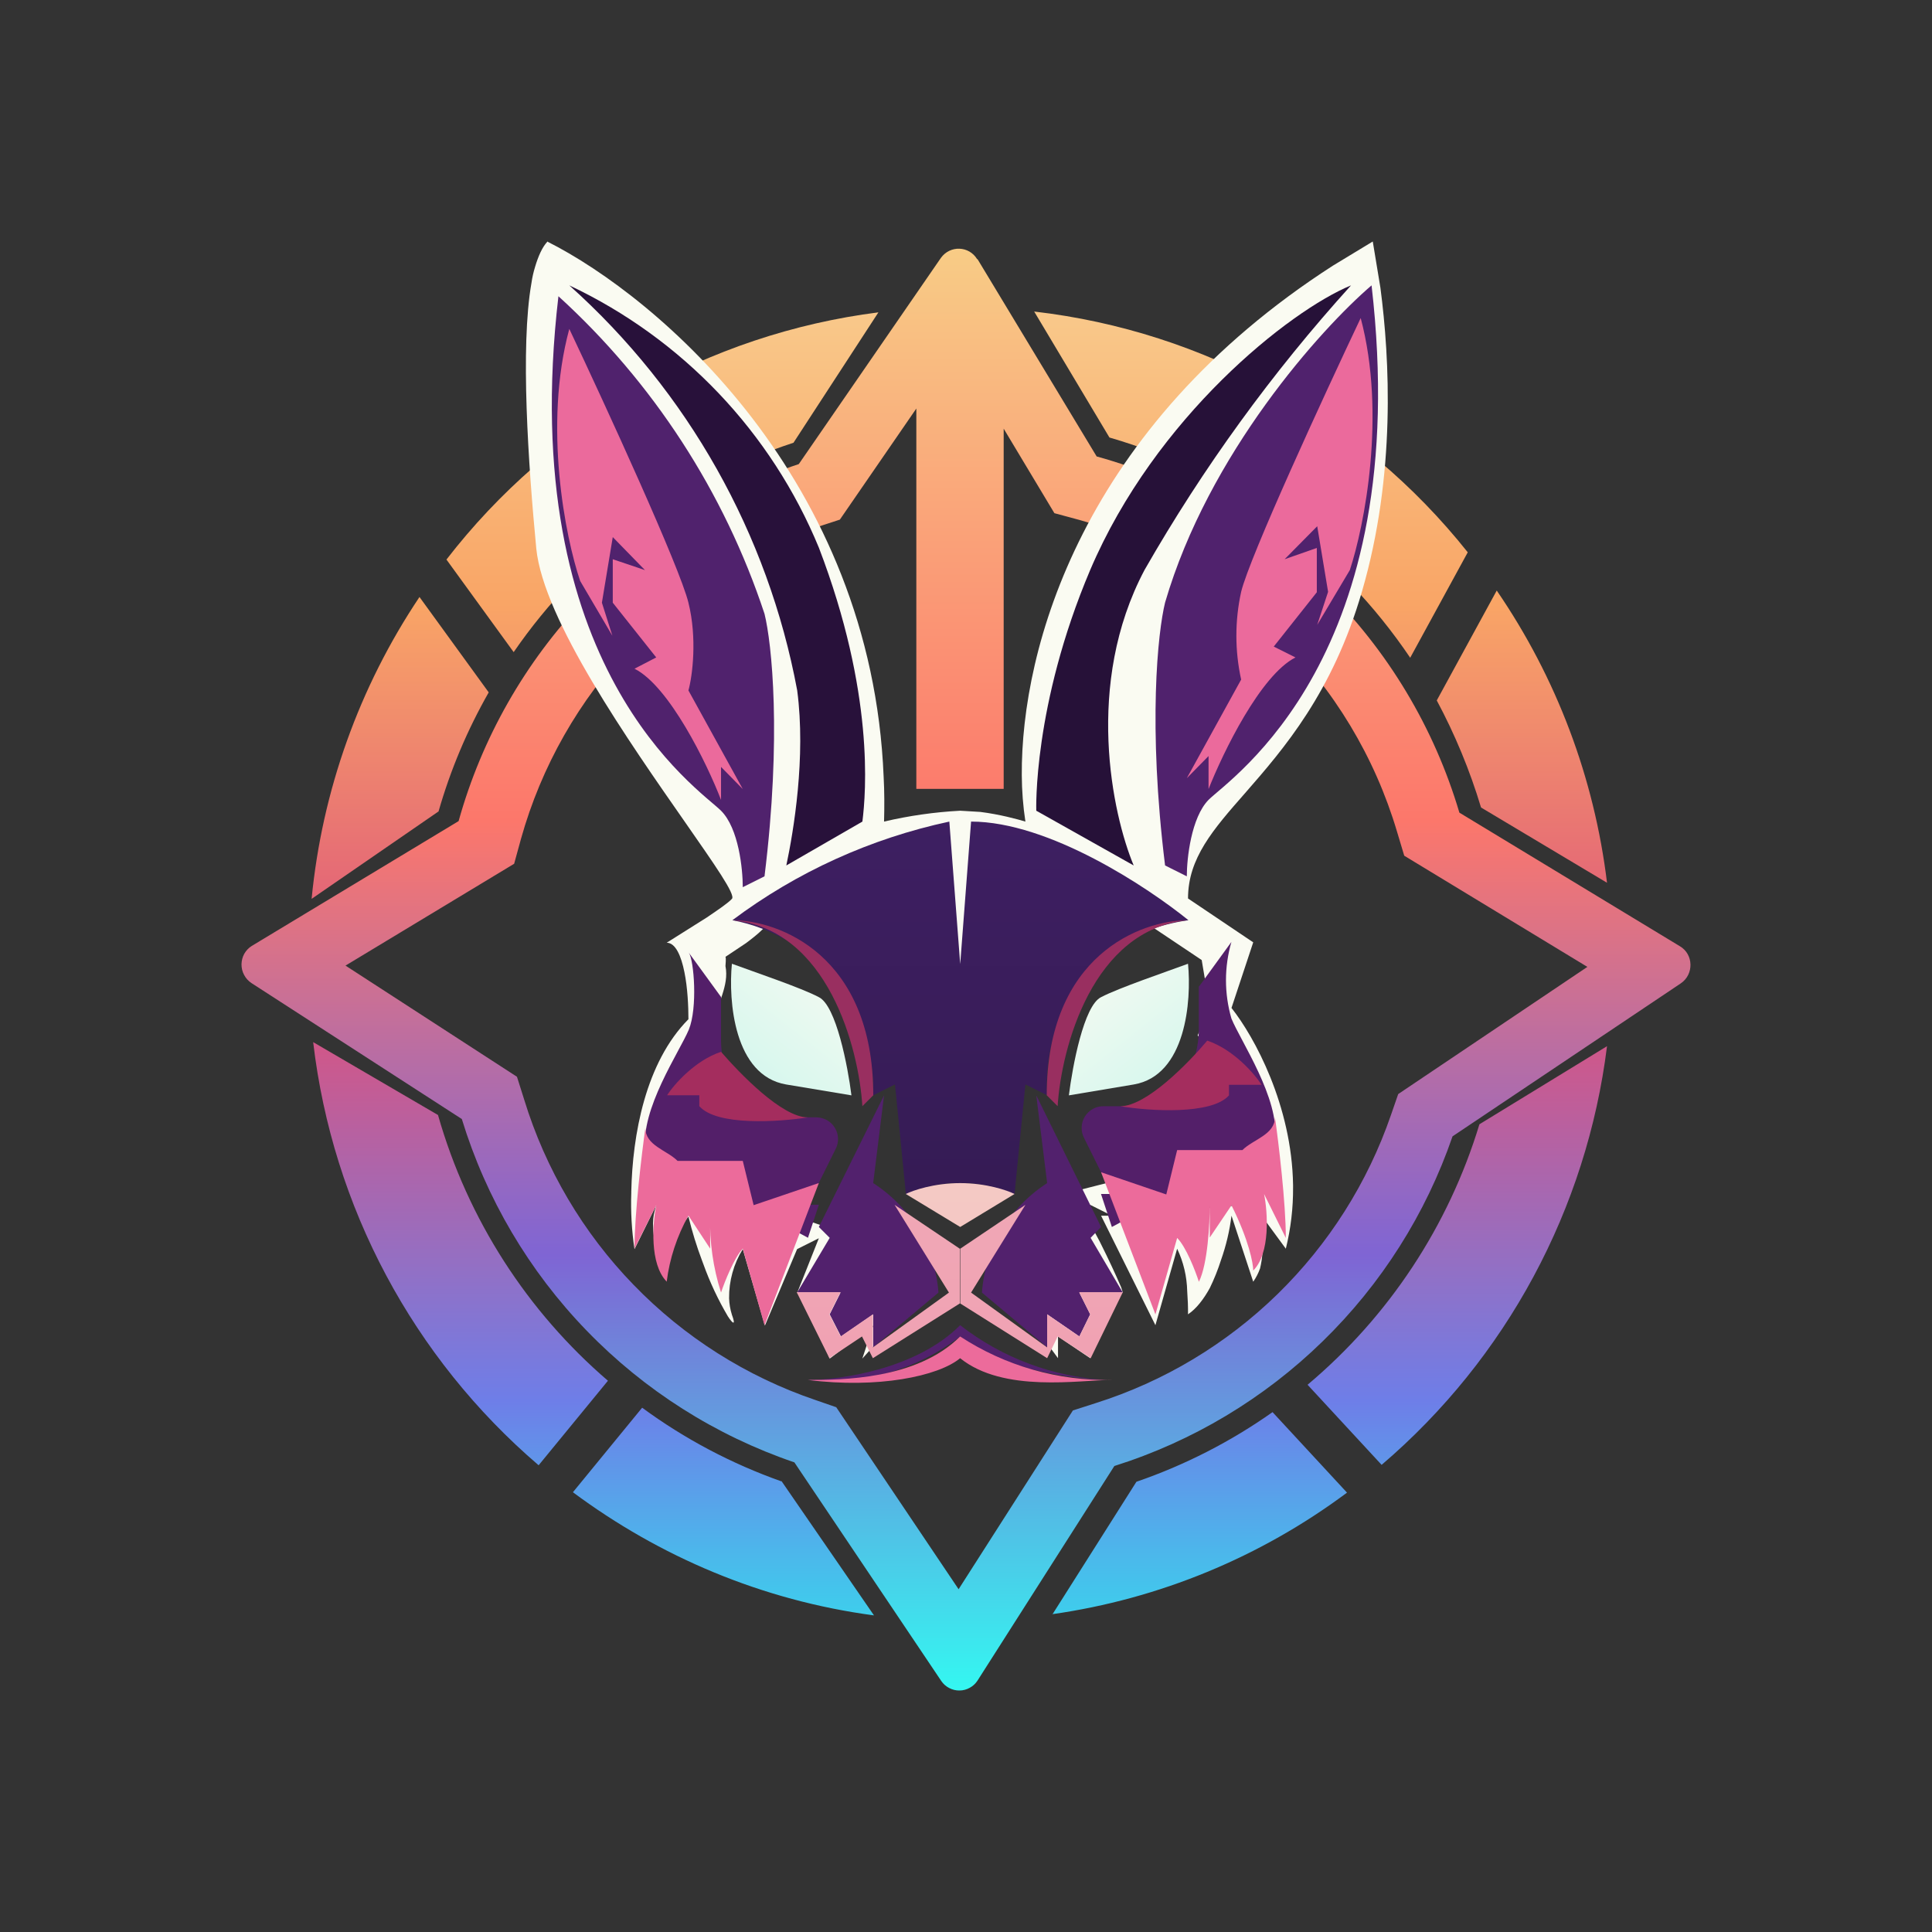 <svg width="24" height="24" viewBox="0 0 24 24" fill="none" xmlns="http://www.w3.org/2000/svg">
<rect x="0" y="0" width="24" height="24" fill="#333333" stroke="none"/>
<path d="M9.857 5.5L10.912 3.88C9.86 4.014 8.844 4.354 7.924 4.881C7.003 5.408 6.195 6.111 5.546 6.951L6.381 8.101C7.223 6.876 8.444 5.962 9.857 5.5ZM13.782 5.435C15.323 5.88 16.638 6.866 17.518 8.171L18.233 6.861C16.904 5.19 14.967 4.115 12.847 3.87L13.782 5.435ZM5.446 10.086C5.596 9.561 5.806 9.066 6.071 8.601L5.211 7.416C4.461 8.536 4.001 9.824 3.871 11.166L5.446 10.081V10.086ZM3.891 12.946L5.441 13.851C5.811 15.152 6.556 16.297 7.552 17.152L6.691 18.202C5.131 16.866 4.131 14.992 3.891 12.951V12.946ZM13.072 20.052C14.399 19.863 15.658 19.344 16.733 18.542L15.808 17.542C15.288 17.909 14.719 18.2 14.117 18.407L13.072 20.057V20.052ZM9.707 18.402C9.088 18.183 8.505 17.875 7.977 17.487L7.117 18.537C8.192 19.337 9.467 19.882 10.857 20.067L9.707 18.397V18.402ZM18.398 10.031C18.258 9.566 18.073 9.121 17.848 8.701L18.593 7.336C19.335 8.418 19.805 9.663 19.963 10.966L18.398 10.031ZM18.378 13.966C17.995 15.229 17.253 16.353 16.243 17.202L17.163 18.197C18.713 16.873 19.711 15.019 19.963 12.996L18.378 13.966Z" fill="url(#paint0_linear_328_28308)"/>
<path fill-rule="evenodd" clip-rule="evenodd" d="M10.173 6.54L10.433 6.455L11.383 5.075V9.8H12.468V5.325L13.098 6.375L13.413 6.46C14.344 6.718 15.194 7.209 15.883 7.886C16.573 8.563 17.079 9.404 17.354 10.33L17.444 10.63L19.719 12.011L17.369 13.591L17.279 13.851C16.989 14.693 16.506 15.455 15.869 16.077C15.231 16.699 14.457 17.163 13.608 17.431L13.328 17.521L11.908 19.742L10.388 17.481L10.128 17.391C9.273 17.1 8.499 16.61 7.871 15.961C7.242 15.313 6.777 14.524 6.512 13.661L6.422 13.376L4.292 11.995L6.387 10.73L6.472 10.42C6.724 9.52 7.193 8.695 7.838 8.018C8.484 7.342 9.285 6.834 10.173 6.54ZM12.143 3.219L13.623 5.67C14.688 5.965 15.66 6.525 16.449 7.3C17.237 8.074 17.815 9.036 18.129 10.095L20.869 11.755C21.039 11.855 21.044 12.105 20.879 12.216L18.044 14.116C17.713 15.079 17.16 15.952 16.43 16.663C15.701 17.374 14.815 17.905 13.843 18.211L12.143 20.877C12.119 20.914 12.086 20.945 12.047 20.966C12.008 20.988 11.964 21 11.919 21C11.875 21.001 11.831 20.99 11.791 20.969C11.752 20.949 11.718 20.919 11.693 20.882L9.868 18.166C8.891 17.833 8.007 17.273 7.289 16.531C6.571 15.79 6.039 14.888 5.737 13.901L3.122 12.211C3.084 12.185 3.053 12.151 3.032 12.11C3.01 12.07 3 12.025 3 11.979C3.001 11.934 3.012 11.889 3.034 11.849C3.057 11.809 3.088 11.775 3.127 11.751L5.697 10.2C5.984 9.171 6.52 8.229 7.257 7.455C7.993 6.682 8.909 6.101 9.923 5.765L11.688 3.204C11.803 3.044 12.038 3.054 12.138 3.219H12.143Z" fill="url(#paint1_linear_328_28308)"/>
<path d="M6.797 3C8.172 3.69 10.827 5.95 10.977 9.651C10.987 9.831 10.987 10.021 10.982 10.206C11.293 10.133 11.609 10.088 11.928 10.071L12.178 10.086C12.418 10.116 12.638 10.176 12.738 10.206C12.709 10.016 12.694 9.823 12.693 9.631C12.683 8.051 13.443 5.305 16.558 3.3L17.053 3L17.148 3.575C17.263 4.45 17.343 5.895 16.918 7.351C16.553 8.606 15.948 9.301 15.468 9.851C15.068 10.306 14.758 10.661 14.758 11.161L15.568 11.706L15.298 12.521C15.583 12.881 16.048 13.732 16.063 14.722V14.747C16.065 15.004 16.035 15.261 15.973 15.512L15.573 14.967C15.688 15.213 15.716 15.492 15.653 15.757C15.632 15.815 15.604 15.871 15.568 15.922L15.298 15.102C15.275 15.289 15.231 15.474 15.168 15.652C15.13 15.772 15.083 15.889 15.028 16.002C14.953 16.137 14.863 16.257 14.758 16.327C14.759 16.232 14.755 16.137 14.748 16.042C14.744 15.858 14.702 15.678 14.623 15.512L14.353 16.462L13.678 15.102H13.813L13.543 14.967H13.408C13.45 15.036 13.492 15.106 13.533 15.177L13.543 15.202L13.658 15.417L13.678 15.457C13.766 15.633 13.85 15.811 13.928 15.992L13.948 16.057H13.408L13.813 16.192L13.543 16.872L13.143 16.602V16.872L12.498 15.997L13.078 15.442V14.867L14.058 14.617L13.993 14.892L14.013 14.937L14.163 14.862L14.213 14.972L14.358 14.472L14.893 15.017L15.488 14.962L15.518 14.941C15.544 14.196 15.319 13.463 14.878 12.861L15.028 12.521L14.928 11.926L14.218 11.451L13.408 11.006L12.563 10.726C12.523 10.711 12.453 10.926 12.363 11.196C12.232 11.581 12.072 12.071 11.928 12.071C11.787 12.071 11.613 11.671 11.453 11.306C11.318 10.996 11.192 10.716 11.112 10.736L10.422 10.911C10.422 10.911 9.772 11.241 9.472 11.546C9.412 11.606 9.327 11.671 9.267 11.716L9.012 11.886C9.022 11.906 9.012 11.981 9.012 12.001C9.062 12.251 8.897 12.476 8.897 12.651V12.861L8.937 13.041C8.655 13.373 8.481 13.783 8.437 14.216L8.407 14.392L8.847 13.806L9.047 14.806L9.427 14.232L9.652 15.032L10.552 15.342L11.497 16.002L10.712 16.877L10.847 16.467L10.307 16.877L10.037 16.197L10.442 16.062H9.902L10.172 15.382L9.902 15.517L9.502 16.467L9.227 15.517C9.114 15.7 9.055 15.911 9.057 16.127C9.059 16.196 9.071 16.265 9.092 16.332C9.142 16.467 9.107 16.452 9.042 16.352C8.92 16.145 8.818 15.928 8.737 15.702L8.722 15.662C8.654 15.482 8.597 15.298 8.552 15.112C8.495 15.185 8.445 15.264 8.402 15.347L8.352 15.447C8.312 15.537 8.277 15.627 8.267 15.712C8.252 15.792 8.257 15.862 8.282 15.922C8.174 15.695 8.116 15.448 8.112 15.197C8.112 15.122 8.127 15.047 8.152 14.972L7.882 15.517C7.847 15.285 7.834 15.051 7.842 14.817V14.802C7.857 14.101 8.017 13.201 8.552 12.661C8.552 12.506 8.542 12.271 8.502 12.076C8.462 11.876 8.392 11.711 8.282 11.711L8.782 11.396C8.922 11.301 9.047 11.216 9.092 11.166C9.142 11.116 8.877 10.741 8.512 10.216C7.822 9.226 6.752 7.701 6.662 6.816C6.562 5.765 6.462 4.31 6.602 3.515C6.612 3.445 6.627 3.38 6.647 3.315C6.687 3.18 6.737 3.07 6.797 3.005V3Z" fill="#FAFBF2"/>
<path d="M12.738 13.471L12.603 14.831C12.468 14.831 12.358 14.696 11.928 14.696C11.493 14.696 11.388 14.831 11.253 14.831L11.118 13.471L10.848 13.606C10.863 13.094 10.695 12.594 10.374 12.196C10.053 11.797 9.601 11.526 9.098 11.431C9.897 10.832 10.817 10.415 11.793 10.206L11.928 11.976L12.063 10.206C13.033 10.206 14.263 11.026 14.763 11.431C13.248 11.651 12.963 12.971 13.008 13.606L12.738 13.471Z" fill="url(#paint2_linear_328_28308)"/>
<path d="M10.037 17.142C10.442 17.142 11.387 17.007 11.927 16.462C12.45 16.869 13.086 17.107 13.748 17.142C13.313 17.132 12.438 17.012 11.927 16.602C11.39 17.017 10.713 17.211 10.037 17.142Z" fill="#52216D"/>
<path d="M11.927 16.602C11.387 17.142 10.442 17.142 10.037 17.142C10.902 17.252 11.657 17.097 11.927 16.872C12.467 17.307 13.408 17.142 13.813 17.142C13.144 17.156 12.487 16.968 11.927 16.602Z" fill="#EC6B9B"/>
<path d="M10.713 13.741L10.848 13.606C10.848 11.866 9.678 11.431 9.098 11.431C10.283 11.541 10.668 13.016 10.713 13.746V13.741ZM13.138 13.741L13.003 13.606C13.003 11.866 14.173 11.431 14.758 11.431C13.573 11.541 13.183 13.016 13.138 13.746V13.741Z" fill="#992F60"/>
<path d="M8.957 12.385L8.557 11.835C8.622 11.93 8.667 12.52 8.557 12.79C8.442 13.065 7.952 13.78 8.017 14.29L10.037 15.376L10.172 14.966H10.037L10.382 14.27C10.403 14.229 10.412 14.184 10.41 14.138C10.408 14.092 10.395 14.048 10.37 14.009C10.347 13.97 10.313 13.937 10.273 13.915C10.233 13.893 10.188 13.881 10.142 13.88H9.767C9.117 13.88 8.957 13.245 8.957 12.93V12.38V12.385Z" fill="#531F69"/>
<path d="M7.882 15.511C7.882 15.076 7.972 14.331 8.017 14.011C8.017 14.231 8.282 14.286 8.417 14.421H9.227L9.362 14.971L10.172 14.696L9.497 16.462L9.227 15.511C9.122 15.621 9.002 15.921 8.957 16.056C8.859 15.75 8.813 15.428 8.822 15.107V15.511L8.552 15.101C8.41 15.355 8.318 15.633 8.282 15.921C8.067 15.701 8.107 15.196 8.152 14.971L7.882 15.511Z" fill="#EC6B9B"/>
<path d="M8.957 13.066C8.637 13.171 8.372 13.471 8.287 13.606H8.687V13.741C8.907 13.991 9.677 13.936 10.037 13.881C9.712 13.881 9.187 13.331 8.957 13.066Z" fill="#A42D5E"/>
<path d="M14.897 12.252L15.297 11.701C15.207 12.012 15.207 12.341 15.297 12.652C15.408 12.927 15.898 13.647 15.838 14.152L13.812 15.242L13.677 14.832H13.812L13.467 14.137C13.445 14.095 13.435 14.049 13.437 14.002C13.438 13.955 13.452 13.909 13.477 13.869C13.502 13.829 13.537 13.797 13.578 13.774C13.619 13.752 13.665 13.741 13.712 13.742H14.082C14.732 13.742 14.892 13.112 14.892 12.792V12.252H14.897Z" fill="#531F69"/>
<path d="M15.973 15.378C15.973 14.943 15.883 14.198 15.838 13.877C15.838 14.097 15.568 14.152 15.433 14.287H14.623L14.488 14.838L13.678 14.562L14.353 16.328L14.623 15.378C14.733 15.488 14.848 15.783 14.893 15.923C15.003 15.703 15.028 15.198 15.028 14.973V15.373L15.298 14.973C15.513 15.403 15.568 15.693 15.568 15.783C15.783 15.568 15.748 15.058 15.703 14.833L15.973 15.378Z" fill="#EC6B9B"/>
<path d="M14.997 12.927C15.322 13.037 15.582 13.336 15.672 13.476H15.267V13.607C15.052 13.852 14.277 13.802 13.917 13.742C14.242 13.742 14.767 13.201 14.997 12.927Z" fill="#A42D5E"/>
<path d="M9.767 13.472C9.117 13.362 9.047 12.432 9.092 11.972C9.362 12.072 9.957 12.272 10.172 12.387C10.387 12.492 10.532 13.247 10.577 13.607L9.767 13.472Z" fill="url(#paint3_linear_328_28308)"/>
<path d="M14.083 13.472C14.733 13.362 14.803 12.432 14.758 11.972C14.488 12.072 13.898 12.272 13.678 12.387C13.463 12.492 13.323 13.247 13.278 13.607L14.083 13.472Z" fill="url(#paint4_linear_328_28308)"/>
<path d="M10.172 15.242L10.982 13.607L10.847 14.697C11.079 14.846 11.272 15.046 11.413 15.282C11.553 15.518 11.637 15.783 11.658 16.057L10.847 16.737V16.327L10.447 16.602L10.307 16.327L10.442 16.057H9.902L10.307 15.377L10.172 15.242ZM13.678 15.242L12.873 13.607L13.008 14.697C12.777 14.846 12.583 15.046 12.443 15.282C12.302 15.518 12.218 15.783 12.198 16.057L13.008 16.737V16.327L13.408 16.602L13.543 16.327L13.408 16.057H13.948L13.548 15.377L13.678 15.242Z" fill="#52216D"/>
<path d="M10.447 16.052H9.897L10.303 16.872L10.708 16.602L10.843 16.872L11.923 16.192V15.512L11.113 14.967L11.788 16.057L10.843 16.738V16.327L10.443 16.602L10.303 16.327L10.438 16.057L10.447 16.052Z" fill="url(#paint5_linear_328_28308)"/>
<path d="M13.408 16.052H13.948L13.549 16.872L13.139 16.602L13.008 16.872L11.928 16.192V15.512L12.738 14.967L12.063 16.057L13.008 16.738V16.327L13.408 16.602L13.543 16.327L13.408 16.057V16.052Z" fill="url(#paint6_linear_328_28308)"/>
<path d="M11.928 14.697C11.603 14.697 11.342 14.787 11.252 14.832L11.928 15.242L12.603 14.832C12.513 14.787 12.253 14.697 11.928 14.697Z" fill="url(#paint7_linear_328_28308)"/>
<path d="M10.173 6.805C9.582 5.37 8.476 4.207 7.072 3.545C8.545 4.863 9.541 6.632 9.903 8.576C10.013 9.406 9.858 10.326 9.768 10.751L10.713 10.206C10.758 9.846 10.863 8.606 10.173 6.805Z" fill="#28113A"/>
<path d="M9.497 7.625C8.997 6.112 8.115 4.753 6.937 3.68C6.397 8.306 8.687 9.801 8.957 10.071C9.177 10.291 9.227 10.796 9.227 11.021L9.497 10.886C9.712 9.146 9.587 7.986 9.497 7.625ZM14.473 7.485C15.013 5.635 16.408 4.085 17.038 3.545C17.573 8.166 15.283 9.666 15.013 9.936C14.798 10.156 14.743 10.661 14.743 10.886L14.473 10.751C14.258 9.011 14.383 7.85 14.473 7.485Z" fill="#50226D"/>
<path d="M14.083 10.751L12.873 10.071C12.873 10.071 12.828 8.766 13.543 7.08C14.353 5.18 16.018 3.86 16.783 3.545C15.803 4.627 14.943 5.813 14.218 7.08C13.468 8.496 13.818 10.116 14.083 10.751Z" fill="#261138"/>
<path d="M8.552 7.487C8.447 7.052 7.522 5.036 7.072 4.086C6.747 5.286 7.022 6.672 7.207 7.217L7.607 7.897L7.477 7.487L7.612 6.672L8.012 7.082L7.612 6.947V7.487L8.152 8.167L7.882 8.307C8.312 8.522 8.782 9.482 8.957 9.937V9.527L9.227 9.802L8.552 8.577C8.602 8.397 8.662 7.927 8.552 7.487ZM15.418 7.352C15.523 6.917 16.453 4.901 16.903 3.951C17.223 5.151 16.948 6.537 16.768 7.082L16.363 7.762L16.498 7.352L16.363 6.537L15.958 6.947L16.358 6.807V7.357L15.823 8.032L16.093 8.167C15.658 8.387 15.193 9.347 15.013 9.802V9.392L14.743 9.667L15.418 8.442C15.339 8.083 15.339 7.711 15.418 7.352Z" fill="#EB6A9C"/>
<defs>
<linearGradient id="paint0_linear_328_28308" x1="11.999" y1="3" x2="11.999" y2="21.001" gradientUnits="userSpaceOnUse">
<stop stop-color="#F9D193"/>
<stop offset="0.25" stop-color="#F9A566"/>
<stop offset="0.52" stop-color="#DD527C"/>
<stop offset="0.8" stop-color="#6E7EE8"/>
<stop offset="1" stop-color="#2DEAEE"/>
</linearGradient>
<linearGradient id="paint1_linear_328_28308" x1="11.998" y1="2.999" x2="11.998" y2="21.002" gradientUnits="userSpaceOnUse">
<stop stop-color="#F8CD86"/>
<stop offset="0.4" stop-color="#FC776B"/>
<stop offset="0.7" stop-color="#7F65D4"/>
<stop offset="1" stop-color="#34F7F1"/>
</linearGradient>
<linearGradient id="paint2_linear_328_28308" x1="11.992" y1="3" x2="11.992" y2="21" gradientUnits="userSpaceOnUse">
<stop stop-color="#4B2576"/>
<stop offset="1" stop-color="#2A1643"/>
</linearGradient>
<linearGradient id="paint3_linear_328_28308" x1="17.75" y1="9.056" x2="8.928" y2="20.237" gradientUnits="userSpaceOnUse">
<stop stop-color="#64EDE7"/>
<stop offset="0.46" stop-color="#FAFBF2"/>
<stop offset="1" stop-color="#71ECE0"/>
</linearGradient>
<linearGradient id="paint4_linear_328_28308" x1="6.199" y1="9.056" x2="15.074" y2="20.272" gradientUnits="userSpaceOnUse">
<stop stop-color="#64EDE7"/>
<stop offset="0.46" stop-color="#FAFBF2"/>
<stop offset="1" stop-color="#71ECE0"/>
</linearGradient>
<linearGradient id="paint5_linear_328_28308" x1="12.022" y1="3.001" x2="12.022" y2="21.001" gradientUnits="userSpaceOnUse">
<stop stop-color="#EFC9C4"/>
<stop offset="1" stop-color="#F096AE"/>
</linearGradient>
<linearGradient id="paint6_linear_328_28308" x1="12" y1="3.001" x2="12" y2="21.001" gradientUnits="userSpaceOnUse">
<stop stop-color="#EFC9C4"/>
<stop offset="1" stop-color="#F096AE"/>
</linearGradient>
<linearGradient id="paint7_linear_328_28308" x1="12" y1="3" x2="12" y2="21.001" gradientUnits="userSpaceOnUse">
<stop stop-color="#FCE3CF"/>
<stop offset="1" stop-color="#F0BBBE"/>
</linearGradient>
</defs>
</svg>
